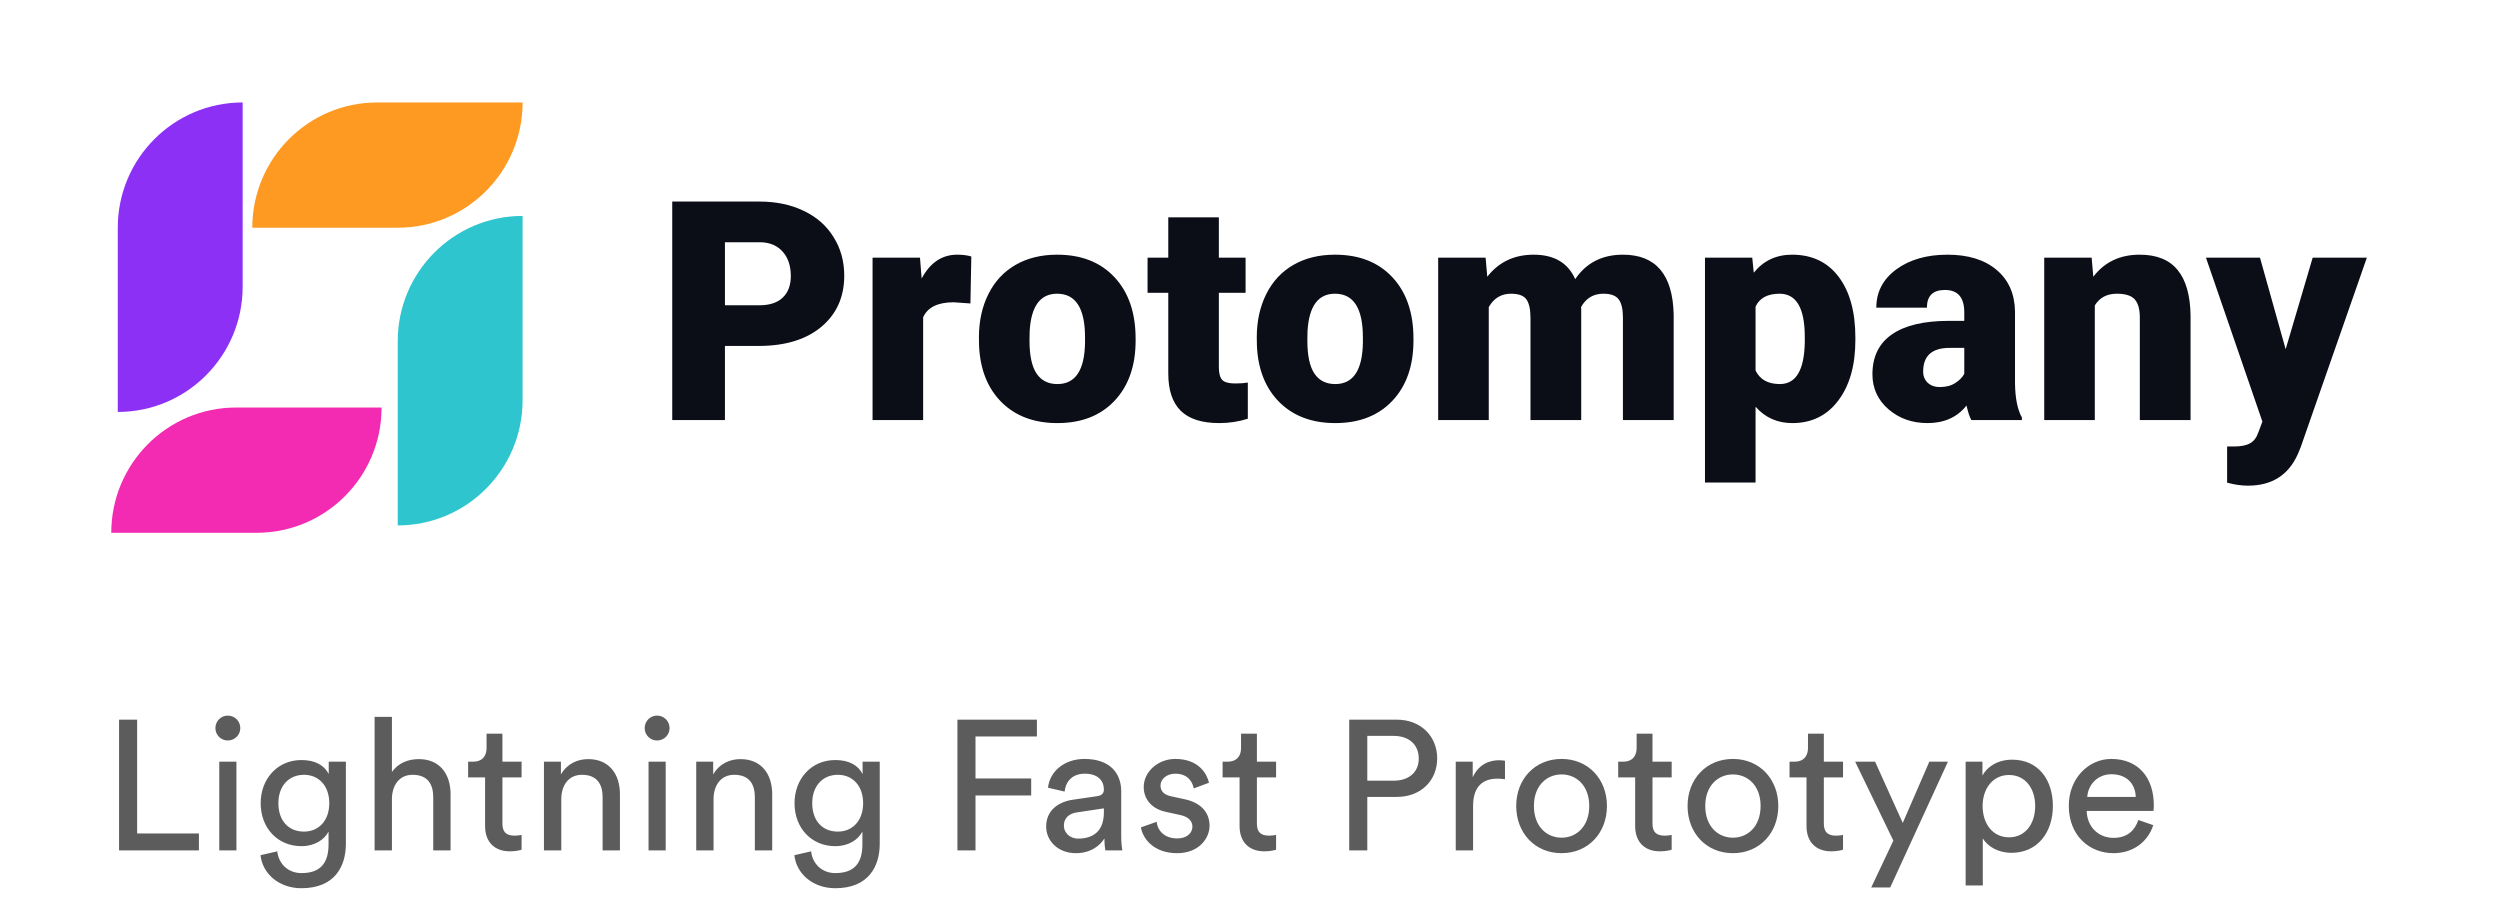 <svg width="244" height="90" viewBox="0 0 244 90" fill="none" xmlns="http://www.w3.org/2000/svg">
<path d="M70.753 33.764V41H65.611V19.672H74.122C75.753 19.672 77.193 19.975 78.443 20.58C79.703 21.176 80.675 22.03 81.358 23.144C82.052 24.247 82.398 25.502 82.398 26.908C82.398 28.988 81.651 30.653 80.157 31.903C78.673 33.144 76.632 33.764 74.034 33.764H70.753ZM70.753 29.794H74.122C75.118 29.794 75.875 29.545 76.393 29.047C76.92 28.549 77.184 27.846 77.184 26.938C77.184 25.941 76.915 25.145 76.378 24.55C75.841 23.954 75.108 23.651 74.181 23.642H70.753V29.794ZM94.713 29.618L93.087 29.501C91.534 29.501 90.538 29.989 90.098 30.966V41H85.162V25.15H89.791L89.952 27.186C90.782 25.634 91.939 24.857 93.424 24.857C93.951 24.857 94.41 24.916 94.801 25.033L94.713 29.618ZM95.543 32.929C95.543 31.347 95.85 29.94 96.465 28.71C97.081 27.47 97.965 26.518 99.117 25.854C100.269 25.189 101.622 24.857 103.174 24.857C105.547 24.857 107.418 25.595 108.785 27.069C110.152 28.534 110.836 30.531 110.836 33.06V33.236C110.836 35.707 110.147 37.67 108.77 39.125C107.403 40.57 105.547 41.293 103.204 41.293C100.948 41.293 99.136 40.619 97.769 39.272C96.402 37.914 95.665 36.078 95.557 33.764L95.543 32.929ZM100.479 33.236C100.479 34.701 100.709 35.775 101.168 36.459C101.627 37.143 102.305 37.484 103.204 37.484C104.962 37.484 105.86 36.132 105.899 33.427V32.929C105.899 30.087 104.991 28.666 103.174 28.666C101.524 28.666 100.63 29.892 100.494 32.343L100.479 33.236ZM118.96 21.21V25.15H121.568V28.578H118.96V35.829C118.96 36.425 119.068 36.84 119.283 37.074C119.497 37.309 119.922 37.426 120.557 37.426C121.045 37.426 121.455 37.397 121.787 37.338V40.868C120.899 41.151 119.971 41.293 119.004 41.293C117.305 41.293 116.05 40.893 115.24 40.092C114.429 39.291 114.024 38.075 114.024 36.444V28.578H112.002V25.15H114.024V21.21H118.96ZM122.661 32.929C122.661 31.347 122.969 29.94 123.584 28.71C124.199 27.47 125.083 26.518 126.236 25.854C127.388 25.189 128.74 24.857 130.293 24.857C132.666 24.857 134.536 25.595 135.904 27.069C137.271 28.534 137.954 30.531 137.954 33.06V33.236C137.954 35.707 137.266 37.67 135.889 39.125C134.522 40.57 132.666 41.293 130.322 41.293C128.067 41.293 126.255 40.619 124.888 39.272C123.521 37.914 122.783 36.078 122.676 33.764L122.661 32.929ZM127.598 33.236C127.598 34.701 127.827 35.775 128.286 36.459C128.745 37.143 129.424 37.484 130.322 37.484C132.08 37.484 132.979 36.132 133.018 33.427V32.929C133.018 30.087 132.11 28.666 130.293 28.666C128.643 28.666 127.749 29.892 127.612 32.343L127.598 33.236ZM144.995 25.15L145.156 27.011C146.279 25.575 147.788 24.857 149.683 24.857C151.685 24.857 153.037 25.653 153.74 27.245C154.814 25.653 156.367 24.857 158.398 24.857C161.611 24.857 163.262 26.801 163.35 30.688V41H158.398V30.995C158.398 30.185 158.262 29.594 157.988 29.223C157.715 28.852 157.217 28.666 156.494 28.666C155.518 28.666 154.79 29.101 154.312 29.97L154.326 30.175V41H149.375V31.024C149.375 30.194 149.243 29.594 148.979 29.223C148.716 28.852 148.213 28.666 147.471 28.666C146.523 28.666 145.801 29.101 145.303 29.97V41H140.366V25.15H144.995ZM181.084 33.192C181.084 35.653 180.527 37.621 179.414 39.096C178.31 40.56 176.816 41.293 174.931 41.293C173.476 41.293 172.28 40.761 171.343 39.696V47.094H166.406V25.15H171.02L171.167 26.615C172.114 25.443 173.359 24.857 174.902 24.857C176.855 24.857 178.374 25.58 179.458 27.025C180.542 28.461 181.084 30.439 181.084 32.958V33.192ZM176.147 32.885C176.147 30.072 175.327 28.666 173.686 28.666C172.514 28.666 171.733 29.086 171.343 29.926V36.166C171.772 37.045 172.563 37.484 173.716 37.484C175.288 37.484 176.098 36.127 176.147 33.412V32.885ZM192.402 41C192.226 40.678 192.07 40.204 191.933 39.579C191.025 40.722 189.755 41.293 188.125 41.293C186.63 41.293 185.361 40.844 184.316 39.945C183.271 39.037 182.749 37.899 182.749 36.532C182.749 34.813 183.383 33.515 184.653 32.636C185.922 31.757 187.768 31.317 190.19 31.317H191.713V30.482C191.713 29.027 191.084 28.3 189.824 28.3C188.652 28.3 188.066 28.876 188.066 30.028H183.129C183.129 28.495 183.779 27.25 185.078 26.293C186.386 25.336 188.051 24.857 190.073 24.857C192.094 24.857 193.691 25.351 194.863 26.337C196.035 27.323 196.635 28.676 196.665 30.395V37.411C196.684 38.866 196.909 39.98 197.338 40.751V41H192.402ZM189.311 37.777C189.926 37.777 190.434 37.645 190.835 37.382C191.245 37.118 191.538 36.82 191.713 36.488V33.954H190.278C188.559 33.954 187.7 34.726 187.7 36.269C187.7 36.718 187.851 37.084 188.154 37.367C188.457 37.641 188.842 37.777 189.311 37.777ZM204.145 25.15L204.306 27.011C205.4 25.575 206.909 24.857 208.832 24.857C210.483 24.857 211.713 25.351 212.524 26.337C213.344 27.323 213.769 28.808 213.798 30.79V41H208.847V30.995C208.847 30.194 208.686 29.608 208.364 29.237C208.041 28.856 207.455 28.666 206.606 28.666C205.639 28.666 204.921 29.047 204.453 29.809V41H199.516V25.15H204.145ZM223.08 34.086L225.717 25.15H231.005L224.545 43.651L224.267 44.325C223.349 46.376 221.728 47.401 219.404 47.401C218.759 47.401 218.08 47.304 217.367 47.108V43.578H218.012C218.705 43.578 219.233 43.476 219.594 43.27C219.965 43.075 220.238 42.719 220.414 42.201L220.81 41.147L215.302 25.15H220.575L223.08 34.086Z" fill="#0B0D17"/>
<g clip-path="url(#clip0)">
<path d="M10.86 52H25.055C31.786 52 37.242 46.526 37.242 39.774H23.048C16.317 39.774 10.86 45.248 10.86 52Z" fill="#F22BB2"/>
<path d="M11.495 22.226V40.206C18.226 40.206 23.683 34.732 23.683 27.98V10C16.952 10 11.495 15.474 11.495 22.226Z" fill="#8C30F5"/>
<path d="M51.006 10H36.812C30.081 10 24.625 15.474 24.625 22.226H38.819C45.55 22.226 51.006 16.752 51.006 10Z" fill="#FE9A22"/>
<path d="M51.006 39.055V21.075C44.276 21.075 38.819 26.549 38.819 33.301V51.281C45.55 51.281 51.006 45.807 51.006 39.055Z" fill="#2EC5CE"/>
</g>
<path d="M19.414 83V81.344H13.384V70.238H11.62V83H19.414ZM23.075 83V74.342H21.401V83H23.075ZM21.023 71.066C21.023 71.732 21.563 72.272 22.229 72.272C22.913 72.272 23.453 71.732 23.453 71.066C23.453 70.382 22.913 69.842 22.229 69.842C21.563 69.842 21.023 70.382 21.023 71.066ZM25.424 83.468C25.64 85.322 27.26 86.69 29.42 86.69C32.678 86.69 33.758 84.548 33.758 82.352V74.342H32.084V75.548C31.652 74.684 30.752 74.18 29.42 74.18C27.044 74.18 25.442 76.052 25.442 78.392C25.442 80.84 27.116 82.586 29.42 82.586C30.716 82.586 31.652 81.956 32.066 81.164V82.406C32.066 84.278 31.238 85.214 29.42 85.214C28.106 85.214 27.188 84.296 27.062 83.09L25.424 83.468ZM29.672 81.164C28.142 81.164 27.17 80.084 27.17 78.392C27.17 76.718 28.178 75.62 29.672 75.62C31.13 75.62 32.138 76.718 32.138 78.392C32.138 80.066 31.13 81.164 29.672 81.164ZM38.252 77.906C38.288 76.628 38.972 75.62 40.268 75.62C41.78 75.62 42.284 76.592 42.284 77.798V83H43.976V77.51C43.976 75.584 42.95 74.09 40.88 74.09C39.89 74.09 38.882 74.432 38.252 75.35V69.968H36.56V83H38.252V77.906ZM49.036 71.606H47.488V73.01C47.488 73.766 47.092 74.342 46.156 74.342H45.688V75.872H47.344V80.624C47.344 82.19 48.28 83.09 49.756 83.09C50.332 83.09 50.764 82.982 50.908 82.928V81.488C50.764 81.524 50.458 81.56 50.242 81.56C49.36 81.56 49.036 81.164 49.036 80.372V75.872H50.908V74.342H49.036V71.606ZM54.782 77.996C54.782 76.682 55.466 75.62 56.798 75.62C58.31 75.62 58.814 76.592 58.814 77.798V83H60.506V77.51C60.506 75.584 59.48 74.09 57.41 74.09C56.402 74.09 55.376 74.504 54.746 75.584V74.342H53.09V83H54.782V77.996ZM64.972 83V74.342H63.298V83H64.972ZM62.92 71.066C62.92 71.732 63.46 72.272 64.126 72.272C64.81 72.272 65.35 71.732 65.35 71.066C65.35 70.382 64.81 69.842 64.126 69.842C63.46 69.842 62.92 70.382 62.92 71.066ZM69.642 77.996C69.642 76.682 70.326 75.62 71.659 75.62C73.171 75.62 73.674 76.592 73.674 77.798V83H75.367V77.51C75.367 75.584 74.341 74.09 72.27 74.09C71.263 74.09 70.237 74.504 69.606 75.584V74.342H67.951V83H69.642V77.996ZM77.528 83.468C77.744 85.322 79.364 86.69 81.524 86.69C84.782 86.69 85.862 84.548 85.862 82.352V74.342H84.188V75.548C83.756 74.684 82.856 74.18 81.524 74.18C79.148 74.18 77.546 76.052 77.546 78.392C77.546 80.84 79.22 82.586 81.524 82.586C82.82 82.586 83.756 81.956 84.17 81.164V82.406C84.17 84.278 83.342 85.214 81.524 85.214C80.21 85.214 79.292 84.296 79.166 83.09L77.528 83.468ZM81.776 81.164C80.246 81.164 79.274 80.084 79.274 78.392C79.274 76.718 80.282 75.62 81.776 75.62C83.234 75.62 84.242 76.718 84.242 78.392C84.242 80.066 83.234 81.164 81.776 81.164ZM95.208 83V77.636H100.644V75.98H95.208V71.876H101.202V70.238H93.444V83H95.208ZM102.105 80.678C102.105 82.046 103.239 83.27 105.003 83.27C106.551 83.27 107.415 82.442 107.793 81.83C107.793 82.46 107.847 82.784 107.883 83H109.539C109.503 82.784 109.431 82.334 109.431 81.578V77.24C109.431 75.548 108.423 74.072 105.831 74.072C103.959 74.072 102.465 75.224 102.285 76.88L103.905 77.258C104.013 76.25 104.679 75.512 105.867 75.512C107.181 75.512 107.739 76.214 107.739 77.06C107.739 77.366 107.595 77.636 107.073 77.708L104.733 78.05C103.239 78.266 102.105 79.13 102.105 80.678ZM105.237 81.848C104.373 81.848 103.833 81.236 103.833 80.588C103.833 79.814 104.373 79.4 105.093 79.292L107.739 78.896V79.292C107.739 81.182 106.623 81.848 105.237 81.848ZM111.357 80.75C111.501 81.74 112.509 83.27 114.885 83.27C117.027 83.27 118.053 81.812 118.053 80.588C118.053 79.31 117.225 78.356 115.659 78.014L114.255 77.708C113.589 77.564 113.265 77.186 113.265 76.664C113.265 76.07 113.841 75.512 114.705 75.512C116.073 75.512 116.433 76.502 116.505 76.952L117.999 76.394C117.819 75.62 117.081 74.072 114.705 74.072C113.013 74.072 111.627 75.332 111.627 76.808C111.627 78.032 112.437 78.95 113.787 79.238L115.263 79.562C115.983 79.724 116.379 80.138 116.379 80.678C116.379 81.29 115.857 81.83 114.903 81.83C113.679 81.83 112.995 81.11 112.887 80.21L111.357 80.75ZM122.674 71.606H121.126V73.01C121.126 73.766 120.73 74.342 119.794 74.342H119.326V75.872H120.982V80.624C120.982 82.19 121.918 83.09 123.394 83.09C123.97 83.09 124.402 82.982 124.546 82.928V81.488C124.402 81.524 124.096 81.56 123.88 81.56C122.998 81.56 122.674 81.164 122.674 80.372V75.872H124.546V74.342H122.674V71.606ZM133.448 76.196V71.822H136.004C137.534 71.822 138.47 72.686 138.47 74.036C138.47 75.35 137.534 76.196 136.004 76.196H133.448ZM136.328 77.78C138.686 77.78 140.27 76.178 140.27 74.018C140.27 71.876 138.686 70.238 136.328 70.238H131.684V83H133.448V77.78H136.328ZM146.887 74.252C146.797 74.234 146.563 74.198 146.329 74.198C145.447 74.198 144.367 74.522 143.737 75.854V74.342H142.081V83H143.773V78.662C143.773 76.754 144.727 75.998 146.149 75.998C146.383 75.998 146.635 76.016 146.887 76.052V74.252ZM152.41 81.758C150.97 81.758 149.71 80.678 149.71 78.662C149.71 76.664 150.97 75.584 152.41 75.584C153.85 75.584 155.11 76.664 155.11 78.662C155.11 80.678 153.85 81.758 152.41 81.758ZM152.41 74.072C149.818 74.072 147.982 76.034 147.982 78.662C147.982 81.308 149.818 83.27 152.41 83.27C155.002 83.27 156.838 81.308 156.838 78.662C156.838 76.034 155.002 74.072 152.41 74.072ZM161.283 71.606H159.735V73.01C159.735 73.766 159.339 74.342 158.403 74.342H157.935V75.872H159.591V80.624C159.591 82.19 160.527 83.09 162.003 83.09C162.579 83.09 163.011 82.982 163.155 82.928V81.488C163.011 81.524 162.705 81.56 162.489 81.56C161.607 81.56 161.283 81.164 161.283 80.372V75.872H163.155V74.342H161.283V71.606ZM169.134 81.758C167.694 81.758 166.434 80.678 166.434 78.662C166.434 76.664 167.694 75.584 169.134 75.584C170.574 75.584 171.834 76.664 171.834 78.662C171.834 80.678 170.574 81.758 169.134 81.758ZM169.134 74.072C166.542 74.072 164.706 76.034 164.706 78.662C164.706 81.308 166.542 83.27 169.134 83.27C171.726 83.27 173.562 81.308 173.562 78.662C173.562 76.034 171.726 74.072 169.134 74.072ZM178.007 71.606H176.459V73.01C176.459 73.766 176.063 74.342 175.127 74.342H174.659V75.872H176.315V80.624C176.315 82.19 177.251 83.09 178.727 83.09C179.303 83.09 179.735 82.982 179.879 82.928V81.488C179.735 81.524 179.429 81.56 179.213 81.56C178.331 81.56 178.007 81.164 178.007 80.372V75.872H179.879V74.342H178.007V71.606ZM184.485 86.618L190.119 74.342H188.301L185.709 80.318L183.009 74.342H181.065L184.791 82.046L182.631 86.618H184.485ZM193.521 86.42V81.83C193.989 82.604 194.997 83.234 196.329 83.234C198.867 83.234 200.361 81.236 200.361 78.662C200.361 76.142 198.975 74.144 196.383 74.144C194.979 74.144 193.953 74.828 193.485 75.692V74.342H191.847V86.42H193.521ZM198.633 78.662C198.633 80.444 197.643 81.722 196.077 81.722C194.529 81.722 193.503 80.444 193.503 78.662C193.503 76.934 194.529 75.638 196.077 75.638C197.661 75.638 198.633 76.934 198.633 78.662ZM203.715 77.78C203.787 76.664 204.651 75.566 206.073 75.566C207.603 75.566 208.413 76.538 208.449 77.78H203.715ZM208.701 80.03C208.377 81.002 207.675 81.776 206.271 81.776C204.813 81.776 203.697 80.696 203.661 79.148H210.177C210.195 79.04 210.213 78.824 210.213 78.608C210.213 75.908 208.719 74.072 206.055 74.072C203.877 74.072 201.915 75.926 201.915 78.644C201.915 81.578 203.949 83.27 206.271 83.27C208.287 83.27 209.673 82.064 210.159 80.534L208.701 80.03Z" fill="#5C5C5C"/>
<defs>
<clipPath id="clip0">
<rect width="41.867" height="42" fill="white" transform="translate(10 10)"/>
</clipPath>
</defs>
</svg>
